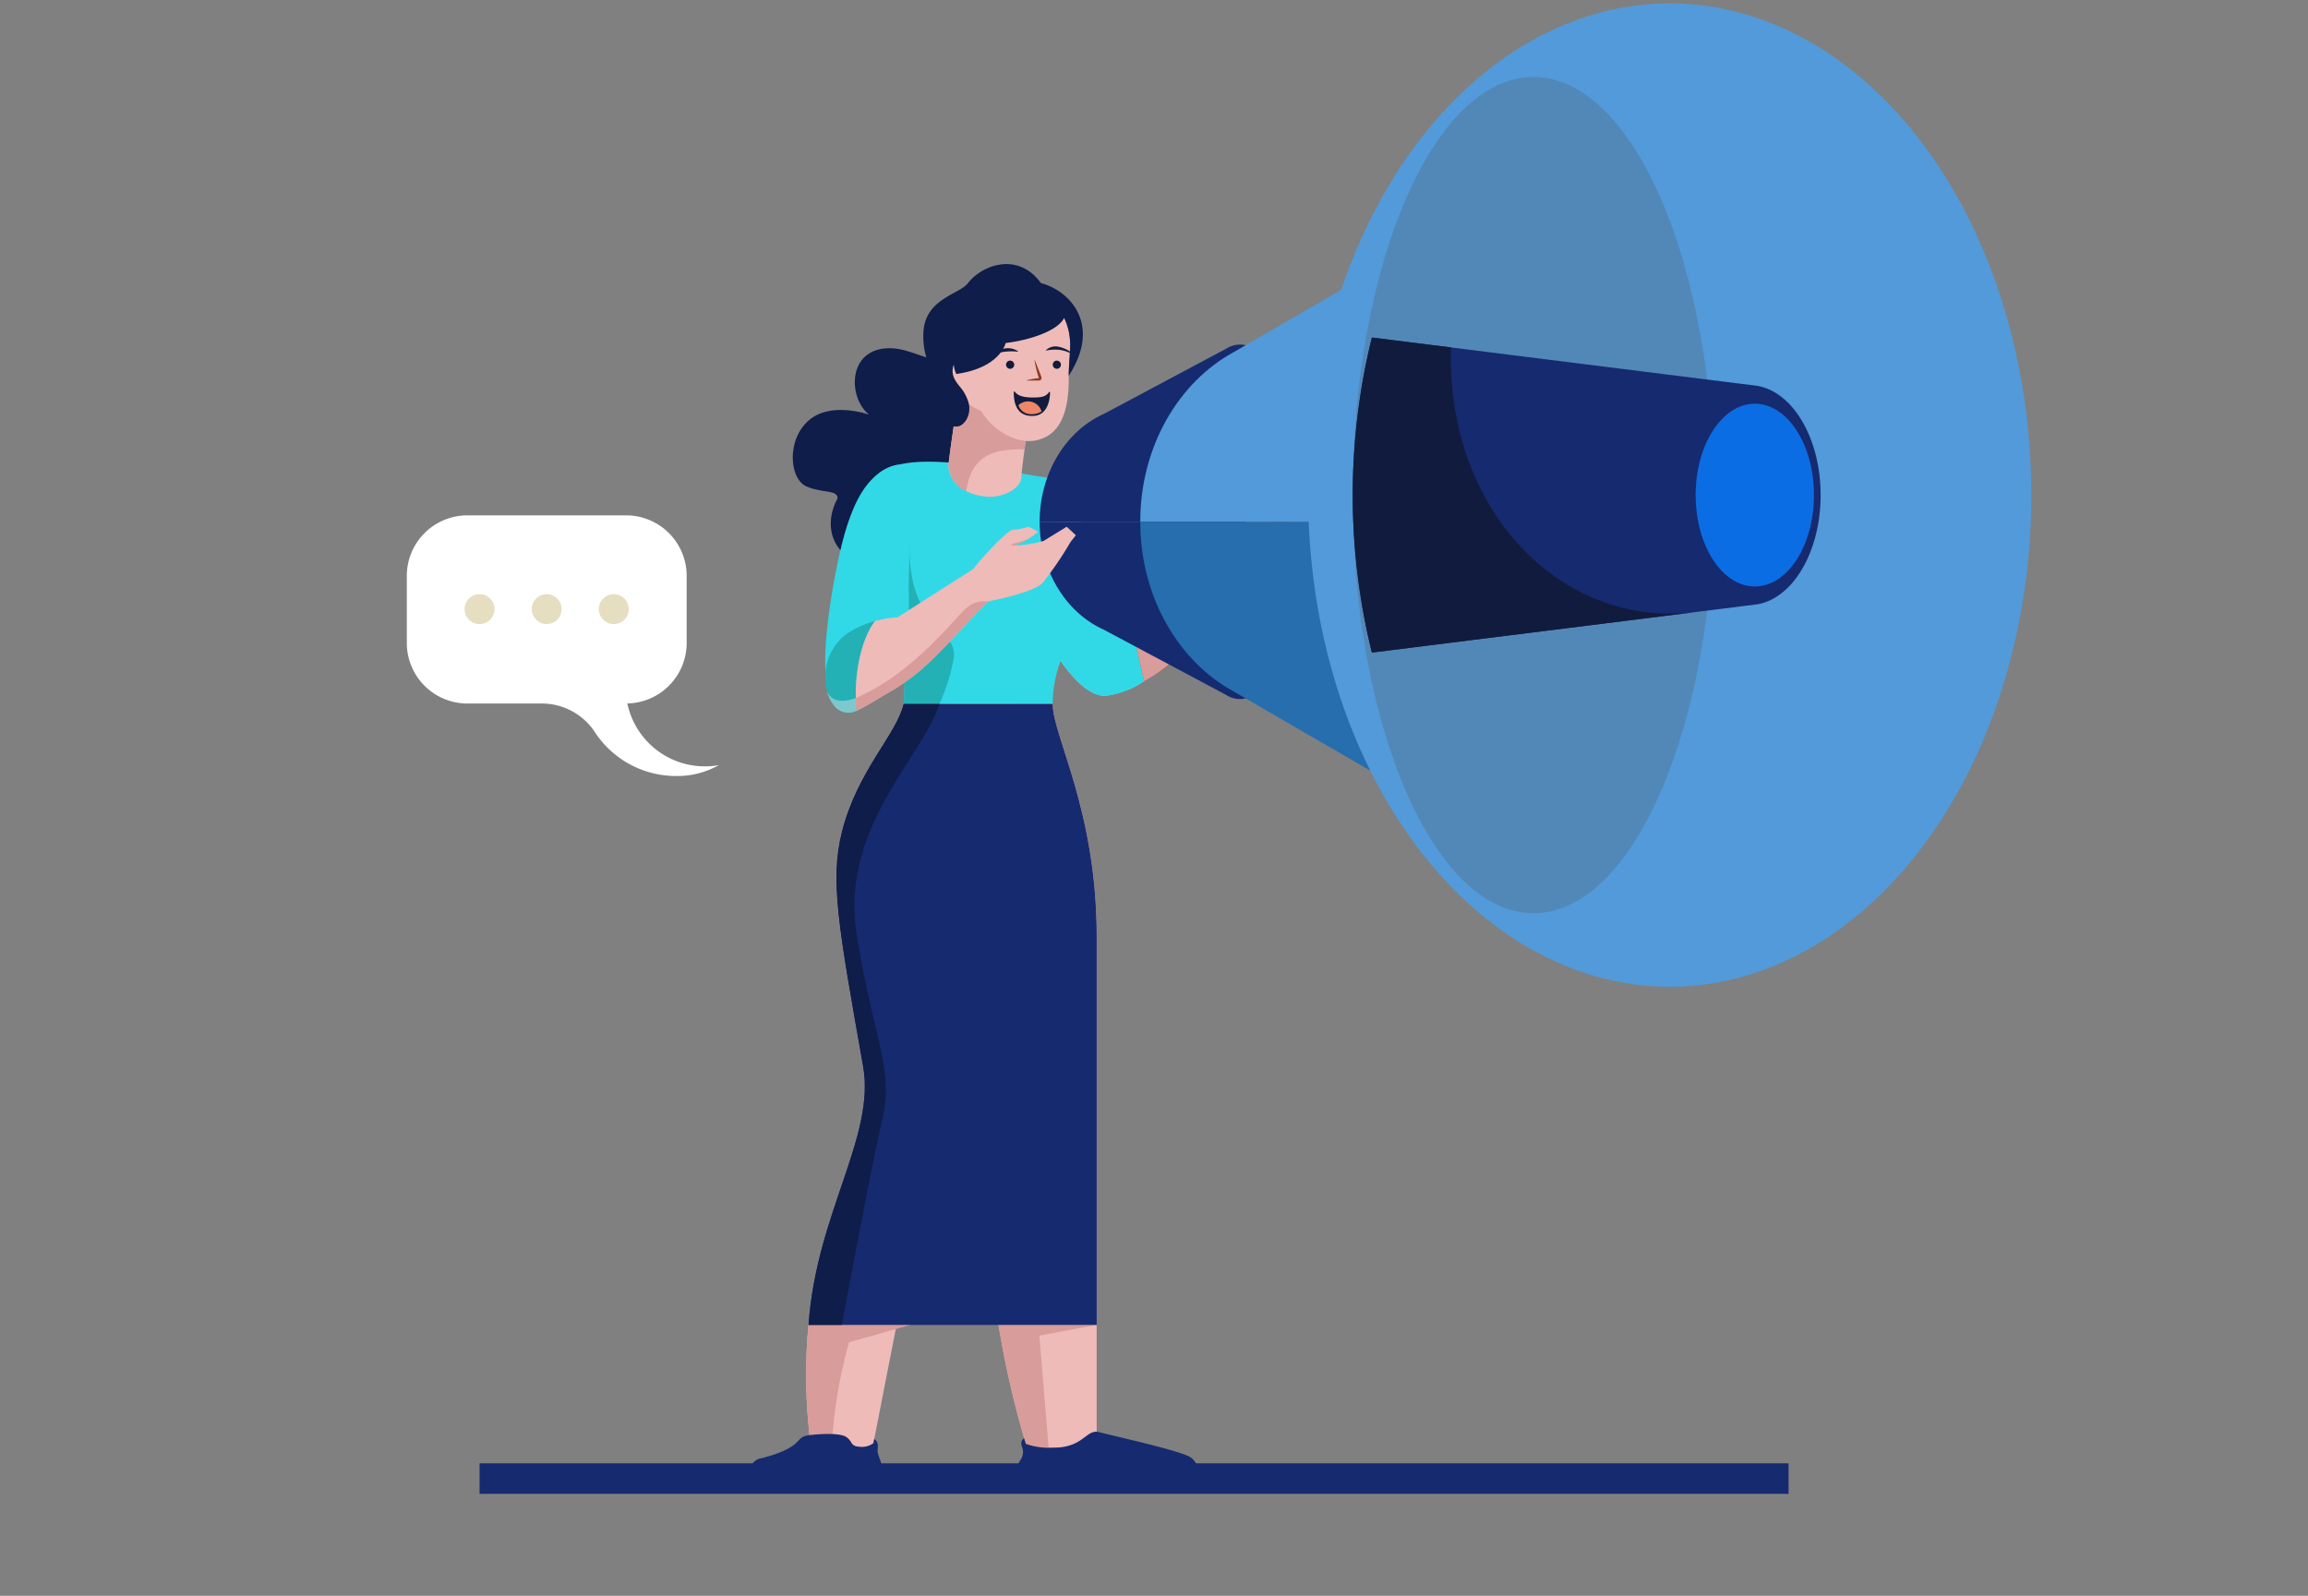 <svg xmlns="http://www.w3.org/2000/svg" width="295" height="204" viewBox="0 0 295 204"><rect x="0" y="0" width="295" height="204" fill="#808080" stroke="none"/><g transform="translate(-285 -1002)"><g transform="translate(-1550.239 -1941.226)"><rect width="167.31" height="3.899" transform="translate(1896.537 3130.288)" fill="#162a70"/><path d="M1936.517,2976.621c-5.481,0-5.329,6.376-2.642,8.484-2.309-.726-5.5-1.038-7.555.62-3.062,2.476-2.664,7.686-.37,8.6,2.181.873,3.865.372,3.911,1.473-3.267,6.028,3.335,11.313,7.517,5.579,5.234,4.127,14.448-1.731,9.356-7.674,7.038-2.993,3.327-14.738-3.142-15.777C1941.695,2978.6,1939.3,2976.623,1936.517,2976.621Z" transform="translate(12.439 11.117)" fill="#0e1d49"/><g transform="translate(1965.778 3004.345)"><path d="M1958.729,3008.225c-.485-.441-2.164-4.766-3.487-8.562s-2.648-10.064-5.251-10.623l-4.018,13.711s5.473,14.125,10.726,14.125a11.449,11.449,0,0,0,4.97-1.882l-1.6-7.12C1959.312,3008.161,1958.815,3008.3,1958.729,3008.225Z" transform="translate(-1945.972 -2989.04)" fill="#9cd3d9"/><path d="M1955.925,3002.821c-1.456-3.634-3.863-6.572-5.06-10.128h-2.305l-2.587,8.827s5.473,14.125,10.726,14.125a11.449,11.449,0,0,0,4.97-1.882l-1.384-6.154s-1.651.741-2.029.429A49.106,49.106,0,0,1,1955.925,3002.821Z" transform="translate(-1945.972 -2987.808)" fill="#31d9e7"/><path d="M1982.276,2992.693l-4.414,3.045-2.781.662a4.37,4.37,0,0,0,1.458-3.045l-1.678-.309a14.522,14.522,0,0,1-3.4,4.366c-.927.746-1.325,2.917-1.9,3.225-.471.254-9.561,4.683-13.05,6.005l1.6,7.12c6.187-3.6,14.275-11.094,14.275-11.094,5.3-.177,9.887-4.5,9.887-4.5C1984.924,2994.5,1982.276,2992.693,1982.276,2992.693Z" transform="translate(-1942.417 -2987.808)" fill="#ba4a2b"/><path d="M1971.3,2999.1a1.312,1.312,0,0,0-1.376,0c-.346.24-10.625,5.306-13.253,6.415h0l1.384,6.154c5.19-2.716,13.515-12.1,13.448-12.035C1971.507,2999.633,1971.545,2999.234,1971.3,2999.1Z" transform="translate(-1942.363 -2985.714)" fill="#d89c9a"/><path d="M1968.023,2998.7c.557-.766,1.547-1.167,3.186-1.032s2.737-1.122,3.747-.9c0,0-.4-.539-2.244.089S1969.077,2996.684,1968.023,2998.7Z" transform="translate(-1938.536 -2986.505)" fill="#903b22"/><path d="M1970.778,2995.775l-1.506.254,2.454-1.481A5.828,5.828,0,0,1,1970.778,2995.775Z" transform="translate(-1938.115 -2987.183)" fill="#903b22"/></g><g transform="translate(1945.587 3002.246)"><path d="M1931.565,2990.519a5.266,5.266,0,0,1,4.022-2.713c5.817-1.26,15.333,1.419,19.5,1.764a23.184,23.184,0,0,0,2.86,9.752c3.978,7.6-2.868,10.6-2.868,19.116h-19.047s.54-4.5-.961-7.38C1930.98,3003.229,1930.031,2993.1,1931.565,2990.519Z" transform="translate(-1930.872 -2987.471)" fill="#31d9e7"/><path d="M1936.7,2995.655s-2.531.01-5.612.036a39.647,39.647,0,0,0,3.907,12.606c1.5,2.88.962,7.38.962,7.38h4.563a24.527,24.527,0,0,0,1.807-5.669,2.973,2.973,0,0,0-.905-2.815C1938.608,3004.207,1936.706,3001.694,1936.7,2995.655Z" transform="translate(-1930.8 -2984.711)" fill="#23b1b5"/></g><g transform="translate(1931.103 3033.212)"><g transform="translate(21.524)"><path d="M1939.629,3010.628c-9.244,20.517,2.21,24.711,7.421,43.6,3.732,13.527-3.124,20.184-.936,34.088a120.461,120.461,0,0,0,3.906,17.393h8.9V3040.45c0-16.314-5.626-25.664-5.626-29.823" transform="translate(-1936.137 -3010.628)" fill="#eebbb8"/><path d="M1953.3,3010.628h-13.67c-9.244,20.517,2.21,24.711,7.421,43.6,3.732,13.527-3.124,20.184-.936,34.088a120.461,120.461,0,0,0,3.906,17.393h2.761l-1.182-14.338,7.325-1.354V3040.45C1958.925,3024.136,1953.3,3014.787,1953.3,3010.628Z" transform="translate(-1936.137 -3010.628)" fill="#d89c9a"/></g><g transform="translate(7.172)"><path d="M1937.871,3010.628c-.947,3.965-5.958,8.555-7.912,16.427-1.521,6.122-.452,11.964,2.726,29.92,2.077,11.733-10.108,21.667-6.664,48.732h7.874l14.8-75.668a4.518,4.518,0,0,1,1.424-2.551h0a4.514,4.514,0,0,0,1.486-3.055l.932-13.805Z" transform="translate(-1925.404 -3010.628)" fill="#eebbb8"/><path d="M1938.717,3090.015h0l9.976-59.976a4.518,4.518,0,0,1,1.424-2.551,4.514,4.514,0,0,0,1.486-3.055l.932-13.805h-14.664c-.947,3.965-5.958,8.555-7.912,16.427-1.521,6.122-.452,11.964,2.726,29.92,2.077,11.733-10.108,21.667-6.664,48.732h2.653a61.821,61.821,0,0,1,2.213-13.478Z" transform="translate(-1925.404 -3010.628)" fill="#d89c9a"/></g><g transform="translate(7.479)"><path d="M1962.467,3040.45c0-16.314-5.626-25.664-5.626-29.823h-19.047c-.947,3.965-5.958,8.555-7.912,16.427-1.521,6.122-.452,11.964,2.727,29.92,1.591,8.993-5.965,18.747-6.974,33.04h36.833Z" transform="translate(-1925.634 -3010.628)" fill="#162a70"/></g><path d="M1931.785,3040.087c-2.18-13.536,8.5-22.785,10.571-29.459h-4.563c-.947,3.965-5.958,8.555-7.912,16.427-1.521,6.122-.452,11.964,2.727,29.92,1.591,8.993-5.965,18.747-6.974,33.04h4.251s3.741-20.149,5.207-26.465S1933.965,3053.624,1931.785,3040.087Z" transform="translate(-1918.155 -3010.628)" fill="#0e1d49"/><path d="M1946.475,3081.058c-.374.187-.453.554-.269,1.1.62,1.844-1.416,1.939-.3,3.669h22.8a2.359,2.359,0,0,0-.988-2.367c-1.305-.845-9.953-2.748-11.655-3.2s-1.907,1.988-5.921,1.988a9.025,9.025,0,0,1-3.461-.494Z" transform="translate(-1911.433 -2987.166)" fill="#162a70"/><path d="M1920.125,3085.755a1.706,1.706,0,0,1,1.421-2.243c5.667-1.5,4.009-2.7,6.086-2.944,1.387-.161,3.918-.327,4.744.258s.455,1.137,1.634,1.222a2.527,2.527,0,0,0,1.805-.452l.1-.525s.586.237.444,1.234.855,1.812.512,3.45Z" transform="translate(-1920.041 -2987.094)" fill="#162a70"/></g><g transform="translate(1968.124 2987.274)"><path d="M1974.059,2976.354a3.271,3.271,0,0,0-2.484.442l-15.714,8.376c-4.763,2.167-8.134,7.508-8.134,13.759h26.333Z" transform="translate(-1947.726 -2976.275)" fill="#162a70"/><path d="M1947.726,2993.218c0,6.252,3.371,11.593,8.134,13.759l15.714,8.375a3.271,3.271,0,0,0,2.484.444v-22.578Z" transform="translate(-1947.726 -2970.561)" fill="#162a70"/></g><g transform="translate(1980.981 2966.722)"><path d="M2006.413,2960.905l-37.085,21.495c-7.082,3.832-11.987,12.113-11.987,21.715h49.072Z" transform="translate(-1957.341 -2960.905)" fill="#529ad9"/><path d="M1957.341,2993.218c0,9.6,4.905,17.883,11.987,21.715l37.085,21.494v-43.21Z" transform="translate(-1957.341 -2950.008)" fill="#266ead"/></g><ellipse cx="46.217" cy="62.858" rx="46.217" ry="62.858" transform="translate(2002.442 2943.656)" fill="#529ad9"/><path d="M42.311,0C65.679,0,84.622,26.853,84.622,59.979s-18.943,59.979-42.311,59.979S0,93.1,0,59.979,18.943,0,42.311,0Z" transform="translate(2008.138 2946.536)" fill="#529ad9"/><path d="M23.1,0c12.756,0,23.1,23.931,23.1,53.451S35.852,106.9,23.1,106.9,0,82.971,0,53.451,10.341,0,23.1,0Z" transform="translate(2008.138 2953.064)" fill="#5288b8"/><g transform="translate(2008.138 2986.378)"><path d="M2037.455,2995.741c0-7.406-3.708-13.468-8.413-14.007L1980.1,2975.6a84.075,84.075,0,0,0,0,40.274l48.858-6.119C2033.7,3009.286,2037.455,3003.192,2037.455,2995.741Z" transform="translate(-1977.649 -2975.604)" fill="#162a70"/><ellipse cx="7.562" cy="11.682" rx="7.562" ry="11.682" transform="translate(43.832 8.455)" fill="#0b6de3"/><path d="M1980.1,2975.6a84.075,84.075,0,0,0,0,40.274l41.384-5.181c-17.044,2.133-31.918-12.861-31.27-33.829Z" transform="translate(-1977.649 -2975.604)" fill="#111b3d"/></g><g transform="translate(1940.714 3002.685)"><g transform="translate(0)"><path d="M1936.316,2987.814c-5.047,1.158-6.8,8.255-8.086,15.564s-1.383,12.916,0,14.949,9.675-5.507,9.675-8.431v-7.051C1937.9,3000.81,1938.613,2987.286,1936.316,2987.814Z" transform="translate(-1927.229 -2987.799)" fill="#31d9e7"/><path d="M1928.627,3006.073l1.865,7.813c2.91-1.718,6.94-6,6.94-8.037v-6.056a2.538,2.538,0,0,1-1.546,2.34C1933.521,3002.833,1930.582,3003.975,1928.627,3006.073Z" transform="translate(-1926.758 -2983.754)" fill="#31d9e7"/></g><path d="M1933.612,3002.705a11.609,11.609,0,0,0-3.663,1.66,6.8,6.8,0,0,0-1.742,8.935,2.335,2.335,0,0,0,3.041.876C1930.771,3009.738,1931.853,3004.919,1933.612,3002.705Z" transform="translate(-1927.229 -2982.772)" fill="#23b1b5"/><path d="M1927.393,3009.385a4.684,4.684,0,0,0,.758,1.662,2.335,2.335,0,0,0,3.041.876c-.059-.542-.092-1.087-.106-1.634C1928.257,3011.319,1927.535,3009.8,1927.393,3009.385Z" transform="translate(-1927.173 -2980.52)" fill="#7dc8cc"/><path d="M1957.115,2993.688l-2.939,1.8a14.674,14.674,0,0,1-3.787.608,9.322,9.322,0,0,0,3.072-1.774l-1.218-.635a8.958,8.958,0,0,1-2.012.4c-.637-.027-3.92,3.5-5.059,5.005l-9.666,6.17a14.3,14.3,0,0,0-2.879.485c-1.758,2.215-2.84,7.033-2.364,11.471a36.008,36.008,0,0,0,3.336-1.907c5.481-3,7.24-5.683,13.426-12.061,0,0,5.928-1.144,7.011-2.39a42.831,42.831,0,0,0,3.556-5.211l.688-.873Z" transform="translate(-1926.244 -2985.813)" fill="#eebbb8"/><g transform="translate(3.913 9.434)"><path d="M1945.408,2995.7a2.961,2.961,0,0,1-.487-.136,22.684,22.684,0,0,0,2.332-.714A13.28,13.28,0,0,1,1945.408,2995.7Z" transform="translate(-1925.176 -2994.854)" fill="#d89c9a"/><path d="M1944.213,3001.757c-1.436,1.233-6.845,8.392-14.058,11.424.013.547.047,1.092.106,1.634a36.008,36.008,0,0,0,3.336-1.907c5.481-3,7.24-5.683,13.426-12.062A3.4,3.4,0,0,0,1944.213,3001.757Z" transform="translate(-1930.155 -2992.846)" fill="#d89c9a"/></g></g><g transform="translate(1953.256 2976.985)"><g transform="translate(2.38 3.059)"><g transform="translate(0.832 13.534)"><path d="M1940.282,2980.988s-1.133,7.607-1.262,8.954c-.143,1.488,1.13,3.74,4.548,4.156,2.394.292,4.762-1.02,4.762-2.517,0-1.113,1.424-10.593,1.424-10.593Z" transform="translate(-1939.009 -2980.988)" fill="#eebbb8"/></g><path d="M1940.282,2980.988s-1.133,7.607-1.262,8.954a3.769,3.769,0,0,0,2.273,3.484c.679-5.188,4.34-5.347,7.441-5.349.421-3.107,1.019-7.09,1.019-7.09Z" transform="translate(-1938.177 -2967.455)" fill="#d89c9a"/><path d="M1954.675,2979.063a8.144,8.144,0,0,1-16.287,0c0-5.225,3.808-8.663,9.7-8.144C1952.566,2971.313,1954.675,2974.281,1954.675,2979.063Z" transform="translate(-1938.387 -2970.867)" fill="#eebbb8"/><path d="M1954.547,2977.135h-12.881c-1.705.077-3.191,1.661-2.875,2.694a8.142,8.142,0,0,0,15.756-2.694Z" transform="translate(-1938.265 -2968.754)" fill="#eebbb8"/><g transform="translate(1.364 0.766)"><path d="M1953.965,2978.5c.2-4-1.944-7.064-5.929-7.064s-7.65,2.926-7.262,7.083c.053.571.258,2.79.325,3.382.726,6.361,5.627,8.671,8.157,8.312,3.458-.493,4.619-3.668,4.537-8.314C1953.782,2981.306,1953.937,2979.076,1953.965,2978.5Z" transform="translate(-1938.956 -2971.44)" fill="#eebbb8"/><path d="M1941.444,2981.537a2.2,2.2,0,0,1,.178-4.4Z" transform="translate(-1939.407 -2969.52)" fill="#eebbb8"/></g><g transform="translate(6.036 7.468)"><path d="M1945.559,2978.331a.523.523,0,1,1-.523-.523A.523.523,0,0,1,1945.559,2978.331Zm4.924,0a.523.523,0,1,0,.523-.523A.523.523,0,0,0,1950.482,2978.331Z" transform="translate(-1942.357 -2975.995)" fill="#111b3d"/><g transform="translate(3.147 5.749)"><path d="M1949.885,2980.876a.068.068,0,0,0-.123-.045c-.356.519-.8.7-2,.7-1.24,0-1.969-.191-2.385-.749a.067.067,0,0,0-.122.038c-.009.723,0,3.265,2.612,3.055C1949.481,2983.743,1949.885,2981.991,1949.885,2980.876Z" transform="translate(-1945.254 -2980.752)" fill="#111b3d"/><path d="M1945.693,2982.2a1.8,1.8,0,0,1,2.967.8,2.448,2.448,0,0,1-1.819.279A1.658,1.658,0,0,1,1945.693,2982.2Z" transform="translate(-1945.106 -2980.43)" fill="#ed8768"/></g><path d="M1942.9,2977.7a5.619,5.619,0,0,1,1.742-.924,2.3,2.3,0,0,1,1.951.294l-.016.051a7.99,7.99,0,0,0-1.9.034,6.252,6.252,0,0,0-1.739.586Zm10.321-.6a3.835,3.835,0,0,0-1.432-.6,1.76,1.76,0,0,0-1.629.428l.018.049a5.821,5.821,0,0,1,1.615-.1,4.382,4.382,0,0,1,1.417.409Z" transform="translate(-1942.901 -2976.452)" fill="#111b3d"/><path d="M1946.5,2980.339v.035h1.541a.333.333,0,0,0,.338-.393c-.029-.148-.866-2.222-.866-2.222l-.033.013a14.546,14.546,0,0,0,.556,2.292A8.431,8.431,0,0,0,1946.5,2980.339Z" transform="translate(-1941.686 -2976.012)" fill="#903b22"/></g></g><path d="M1951.651,2971.018l0,.008c-3.011-4.144-7.637-2.238-9.335-.017-1.129,1.475-5.509,1.983-5.7,6.345-.249,5.634,4.049,7.765,4.049,8.617a1.738,1.738,0,0,1-.487,1.274,1.135,1.135,0,0,0,.685,2.1c1.01,0,2.031-1.643,1.459-3.256s-1.2-1.807-1.716-2.807a2.2,2.2,0,0,1-.108-1.843h0a3.546,3.546,0,0,0,.319,1.187c5.637-.783,6.312-3.956,6.312-3.956,2.987-.353,6.643-1.523,7.476-3.208a8.046,8.046,0,0,1,.753,4c-.028.572-.183,2.8-.173,3.4C1959.482,2976.256,1955.25,2971.941,1951.651,2971.018Z" transform="translate(-1936.607 -2968.58)" fill="#0e1d49"/></g><g transform="translate(1887.238 3009.112)"><path d="M1894.979,2992.6h20.285a7.742,7.742,0,0,1,7.742,7.741v8.569a7.737,7.737,0,0,1-7.581,7.733,10.117,10.117,0,0,0,11.7,7.881,10.716,10.716,0,0,1-5.294,1.394,12.391,12.391,0,0,1-10.506-5.532,8.131,8.131,0,0,0-6.9-3.735h-9.448a7.741,7.741,0,0,1-7.741-7.741v-8.569A7.742,7.742,0,0,1,1894.979,2992.6Z" transform="translate(-1887.238 -2992.605)" fill="#fff"/><g transform="translate(7.385 10.065)"><circle cx="1.914" cy="1.914" r="1.914" transform="translate(8.578)" fill="#e5dec1"/><circle cx="1.914" cy="1.914" r="1.914" fill="#e5dec1"/><circle cx="1.914" cy="1.914" r="1.914" transform="translate(17.155)" fill="#e5dec1"/></g></g></g><rect width="295" height="204" transform="translate(285 1002)" fill="none"/></g></svg>